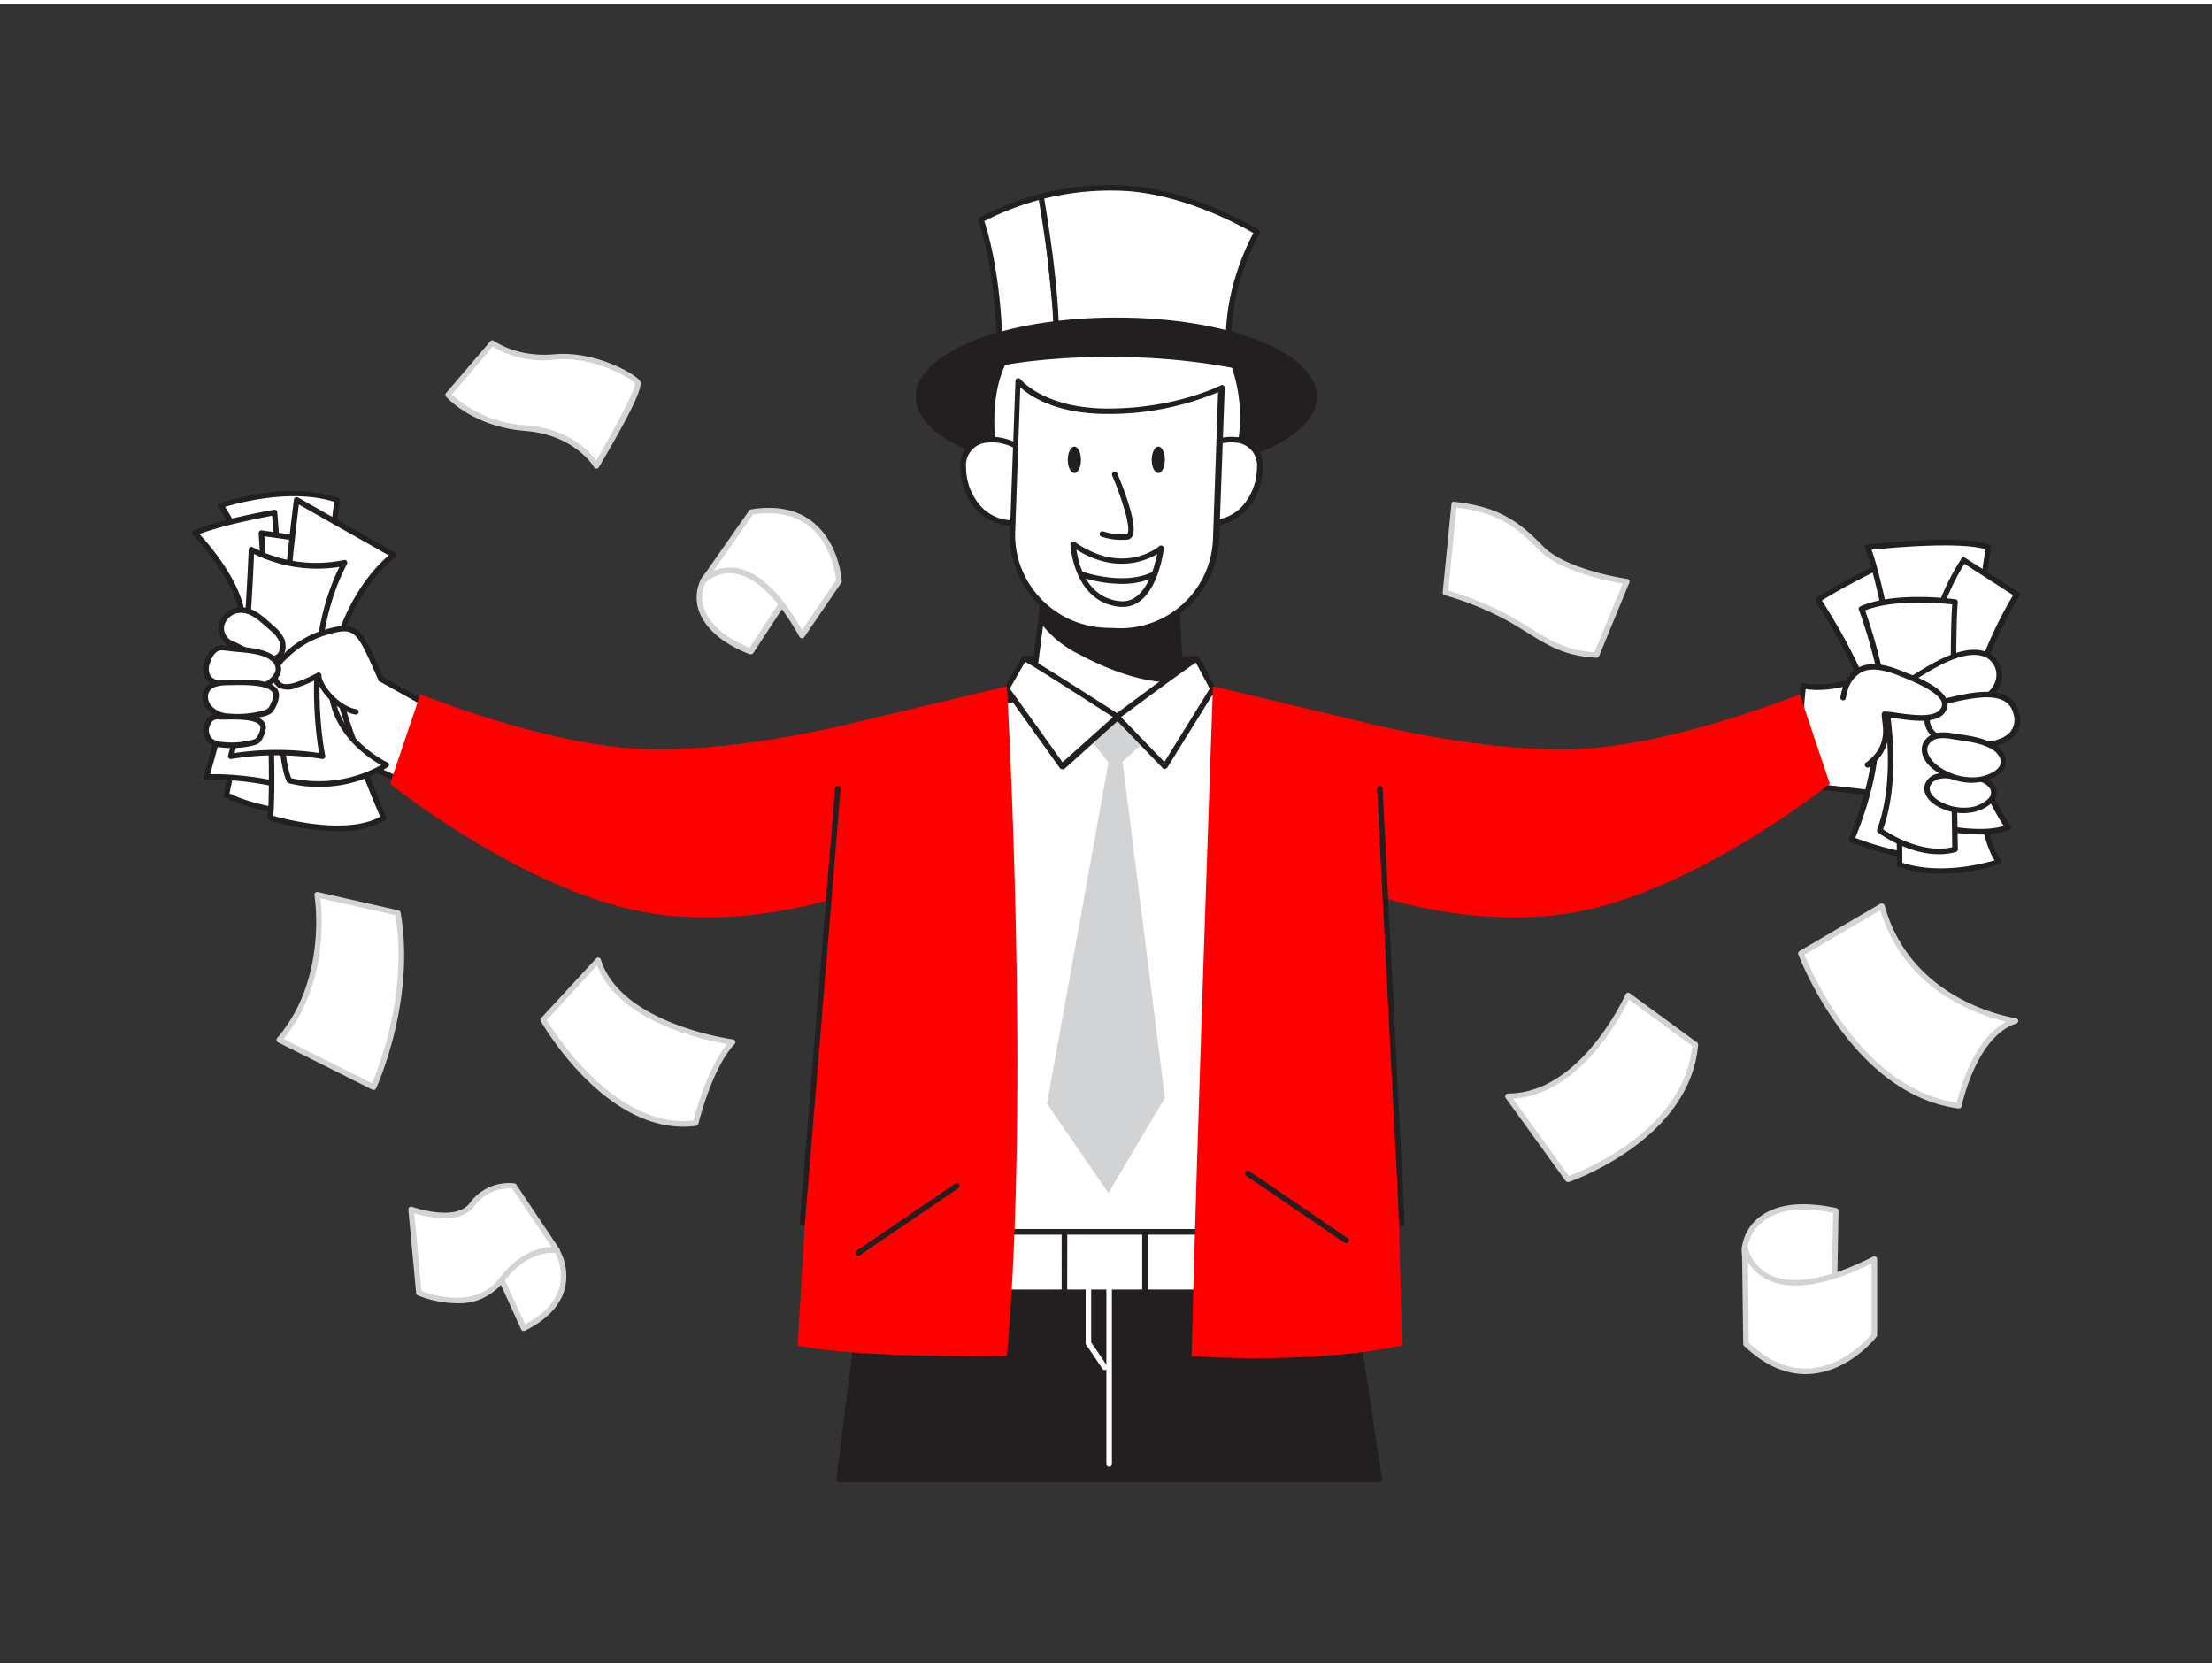 <svg xmlns="http://www.w3.org/2000/svg" viewBox="0 0 400 300" width="406" height="306" class="illustration styles_illustrationTablet__1DWOa"><rect x="0" y="0" width="400" height="300" fill="#333333" stroke="none"/><g id="_377_explosion_flatline" data-name="#377_explosion_flatline"><path d="M249.41,266.79l-7.85-52.19-81.7-7.15c-.66.76-4.06,26.64-8.14,59.34Z" fill="#231f20"></path><path d="M249.41,267.29H151.72a.5.5,0,0,1-.49-.57c7.29-58.48,7.94-59.24,8.25-59.6a.48.48,0,0,1,.42-.17l81.7,7.16a.49.49,0,0,1,.45.42l7.86,52.18a.48.48,0,0,1-.12.4A.49.49,0,0,1,249.41,267.29Zm-97.12-1h96.54l-7.71-51.22-81-7.09C159.67,209.77,157.84,221.83,152.29,266.29Z" fill="#231f20"></path><polygon points="177.75 127.06 177.75 226.56 227.8 226.56 223.31 125.11 199.77 121.61 177.75 127.06" fill="#fff"></polygon><path d="M227.8,227.06H177.75a.5.5,0,0,1-.5-.5v-99.5a.51.51,0,0,1,.38-.49l22-5.44a.4.4,0,0,1,.19,0l23.54,3.49a.5.5,0,0,1,.43.47l4.49,101.46a.55.55,0,0,1-.14.37A.51.51,0,0,1,227.8,227.06Zm-49.55-1h49l-4.44-100.52-23-3.42-21.54,5.33Z" fill="#231f20"></path><rect x="173.25" y="222.02" width="53.04" height="10.93" fill="#fff"></rect><path d="M226.28,233.44h-53a.5.5,0,0,1-.5-.5V222a.5.5,0,0,1,.5-.5h53a.5.5,0,0,1,.5.5v10.92A.5.5,0,0,1,226.28,233.44Zm-52.53-1h52v-9.92h-52Z" fill="#231f20"></path><rect x="192.48" y="222.02" width="14.57" height="10.93" fill="#fff"></rect><path d="M207.05,233.44H192.48a.5.5,0,0,1-.5-.5V222a.5.5,0,0,1,.5-.5h14.57a.5.5,0,0,1,.5.5v10.92A.5.5,0,0,1,207.05,233.44Zm-14.07-1h13.57v-9.92H193Z" fill="#231f20"></path><polygon points="196.57 132.21 200.44 137.18 189.33 198.85 200.44 214.98 210.65 197.78 202.99 137 208.26 132.21 202.1 128.87 196.57 132.21" fill="#d1d3d4"></polygon><path d="M62.31,118.39l14.55,8.1S73.31,137.22,71.6,140l-16.9-7.61Z" fill="#fff"></path><path d="M71.6,140.53a.46.46,0,0,1-.2-.05l-16.91-7.6a.53.53,0,0,1-.27-.3.51.51,0,0,1,0-.4l7.61-14a.48.48,0,0,1,.3-.24.51.51,0,0,1,.38,0l14.55,8.11a.48.48,0,0,1,.23.59c-.14.44-3.58,10.82-5.3,13.64A.51.51,0,0,1,71.6,140.53Zm-16.21-8.35,16,7.2c1.54-2.84,4.24-10.79,4.86-12.65L62.5,119.07Z" fill="#231f20"></path><path d="M76,124.81s21.76,8.77,38.8,9.83,39.08-4.55,39.08-4.55l6,28.59s-22,9.62-43.86,5.43S70.53,141,70.53,141Z" fill="#ff0000"></path><path d="M180.75,61.72s0-12.45-3.36-22.71a49.48,49.48,0,0,1,26.07-5.72c12.26.68,23.87,7.94,23.87,7.94s-6.12,10.22-5,22C222.3,63.26,197.24,56.84,180.75,61.72Z" fill="#fff"></path><path d="M222.3,63.76h-.12c-.25-.07-25.12-6.34-41.28-1.56a.48.48,0,0,1-.44-.07.52.52,0,0,1-.21-.4c0-.13,0-12.49-3.33-22.56a.48.48,0,0,1,.21-.58,50.26,50.26,0,0,1,26.36-5.79c12.25.68,24,7.94,24.1,8a.49.49,0,0,1,.17.68c-.06.1-6,10.24-5,21.74a.51.51,0,0,1-.17.42A.5.5,0,0,1,222.3,63.76ZM195.54,59.4a125.09,125.09,0,0,1,26.21,3.21c-.71-10.18,3.79-19.16,4.91-21.2-2.16-1.27-12.51-7-23.22-7.62A49.93,49.93,0,0,0,178,39.24c2.8,8.79,3.2,19.13,3.26,21.82A54.78,54.78,0,0,1,195.54,59.4Z" fill="#231f20"></path><path d="M188.28,34.8c-.07,0,2.87,15.51,2.74,26.47" fill="#231f20"></path><path d="M191,61.77h0a.5.5,0,0,1-.49-.51c.07-6.1-.79-14.61-2.57-25.3-.23-1.42-.25-1.53.2-1.65a.52.52,0,0,1,.63.48c0,.12.07.47.16,1,1.78,10.75,2.65,19.32,2.58,25.48A.51.51,0,0,1,191,61.77Z" fill="#231f20"></path><ellipse cx="201.87" cy="70.98" rx="35.77" ry="13.82" fill="#231f20"></ellipse><path d="M201.87,85.29C181.53,85.29,165.6,79,165.6,71s15.93-14.32,36.27-14.32S238.14,63,238.14,71,222.21,85.29,201.87,85.29Zm0-27.63c-19.45,0-35.27,6-35.27,13.32s15.82,13.31,35.27,13.31,35.27-6,35.27-13.31S221.32,57.66,201.87,57.66Z" fill="#231f20"></path><polygon points="185.17 118.3 216.45 118.39 215.9 128.97 193.81 128.97 183.08 124.42 185.17 118.3" fill="#231f20"></polygon><path d="M215.9,129.47H193.81a.43.43,0,0,1-.19,0l-10.73-4.55a.5.5,0,0,1-.28-.62l2.09-6.12a.51.51,0,0,1,.47-.34h0l31.28.09a.48.48,0,0,1,.36.16.5.5,0,0,1,.14.37L216.4,129A.51.51,0,0,1,215.9,129.47Zm-22-1h21.51l.5-9.58-30.39-.09-1.82,5.34Z" fill="#231f20"></path><path d="M181.36,64.84c-3.43,7.53-1.76,15.45-.9,23.32a2.61,2.61,0,0,0,.57,1.63c1,1.07,3,.37,4.37.35,1.94,0,3.93.26,5.87.35,3.35.15,6.7.25,10.06.2,4.83-.06,9.69.31,14.49-.38,2-.29,3.45-.29,4.8-1.75a11.58,11.58,0,0,0,2.12-3.42c.29-.7.53-1.41.75-2.11a28.39,28.39,0,0,0-.34-17.72C201.87,61.21,182.5,64.47,181.36,64.84Z" fill="#fff"></path><path d="M208.53,91.23l-2.95,0c-1.42,0-2.83,0-4.25,0-2.93,0-6.14,0-10.08-.21-.75,0-1.51-.09-2.27-.15-1.18-.1-2.39-.19-3.57-.19-.33,0-.71.06-1.12.11-1.2.16-2.69.35-3.62-.61a3.1,3.1,0,0,1-.71-1.93c-.12-1.07-.25-2.15-.38-3.22-.83-6.75-1.69-13.73,1.33-20.36a.5.5,0,0,1,.3-.27c1.52-.49,20.79-3.63,42,.46a.52.52,0,0,1,.38.32,29.06,29.06,0,0,1,.35,18,22.06,22.06,0,0,1-.77,2.16A12.14,12.14,0,0,1,221,88.9c-1.31,1.41-2.66,1.59-4.38,1.81l-.72.1A51.82,51.82,0,0,1,208.53,91.23Zm-5.92-1,3,0a66.41,66.41,0,0,0,10.16-.39l.73-.1c1.64-.21,2.71-.35,3.78-1.5a10.78,10.78,0,0,0,2-3.27,21.14,21.14,0,0,0,.74-2.07,28.05,28.05,0,0,0-.24-17.13c-19.88-3.77-38.52-1.09-41.05-.49-2.79,6.31-1.95,13.07-1.15,19.61.13,1.08.27,2.15.38,3.23a2.25,2.25,0,0,0,.44,1.34c.58.61,1.69.46,2.77.32a11.5,11.5,0,0,1,1.24-.12c1.21,0,2.46.09,3.66.19.75.06,1.5.12,2.23.16,3.93.18,7.12.24,10,.2Z" fill="#231f20"></path><path d="M187.34,84.76c-1-6.76-13.48-8.81-13.17-.86a10.93,10.93,0,0,0,3.07,7.54,8.48,8.48,0,0,0,8.38,2" fill="#fff"></path><path d="M183.22,94.36a9.29,9.29,0,0,1-6.33-2.56,11.43,11.43,0,0,1-3.22-7.88,5.1,5.1,0,0,1,5-5.63c3.88-.35,8.6,2.2,9.2,6.4a.5.5,0,0,1-.43.56.48.48,0,0,1-.56-.42c-.52-3.65-4.69-5.85-8.12-5.54a4.11,4.11,0,0,0-4.06,4.59,10.49,10.49,0,0,0,2.92,7.2A7.9,7.9,0,0,0,185.45,93a.5.5,0,0,1,.64.3.51.51,0,0,1-.31.64A7.56,7.56,0,0,1,183.22,94.36Z" fill="#231f20"></path><path d="M214.63,84.76c1-6.76,13.47-8.81,13.16-.86a10.92,10.92,0,0,1-3.06,7.54,8.49,8.49,0,0,1-8.38,2" fill="#fff"></path><path d="M218.75,94.36a7.62,7.62,0,0,1-2.57-.43.5.5,0,0,1-.3-.64.49.49,0,0,1,.64-.3,8,8,0,0,0,7.86-1.91,10.43,10.43,0,0,0,2.91-7.2,4.1,4.1,0,0,0-4-4.59c-3.43-.31-7.61,1.89-8.12,5.54a.5.5,0,0,1-1-.14c.59-4.2,5.33-6.75,9.19-6.4a5.09,5.09,0,0,1,5,5.63,11.43,11.43,0,0,1-3.22,7.88A9.26,9.26,0,0,1,218.75,94.36Z" fill="#231f20"></path><path d="M186.37,125.94s5.79,2.62,15.73,2.93,11.59-2.09,11.59-2.09l-.24-4.71-.55-11-.52-10.24-22.69-.7-1.08,8.33-.33,2.7Z" fill="#fff"></path><path d="M203.81,129.4l-1.73,0c-9.92-.31-15.68-2.86-15.91-3a.48.48,0,0,1-.29-.52l3.32-25.77a.47.47,0,0,1,.51-.44l22.69.7a.49.49,0,0,1,.48.47l1.31,25.92a.56.56,0,0,1-.09.31C213.92,127.32,212.22,129.4,203.81,129.4Zm-16.89-3.77a46.82,46.82,0,0,0,15.19,2.74c8.14.25,10.57-1.35,11.07-1.78l-1.27-25.24-21.78-.66Z" fill="#231f20"></path><path d="M188.28,111.2a19.32,19.32,0,0,0,7.22,6c4.79,2.55,12,5.47,17.95,4.85l-.55-11a62.69,62.69,0,0,1-13.08-.32c-3.82-.42-7.75-.87-11.21-2.29Z" fill="#231f20"></path><path d="M211.76,122.65c-6.14,0-12.85-3.05-16.49-5a19.48,19.48,0,0,1-7.41-6.19.47.47,0,0,1-.08-.33l.33-2.7a.51.51,0,0,1,.69-.4c3.5,1.43,7.52,1.86,11.07,2.25a61.93,61.93,0,0,0,13,.32.5.5,0,0,1,.37.12.49.49,0,0,1,.17.36l.55,11a.51.51,0,0,1-.45.53A16.63,16.63,0,0,1,211.76,122.65Zm-23-11.57a19,19,0,0,0,7,5.7c3.79,2,11,5.28,17.19,4.83l-.5-10a62.7,62.7,0,0,1-12.67-.37A44.32,44.32,0,0,1,189,109.2Z" fill="#231f20"></path><path d="M220.84,69.37l-1,27.33a17.07,17.07,0,0,1-.47,3.46,17.38,17.38,0,0,1-17.51,13.19l-2-.08a17.25,17.25,0,0,1-16.78-17.84l1-27.32s4.3,5.61,16.61,5.5S220.84,69.37,220.84,69.37Z" fill="#fff"></path><path d="M202.5,113.86h-.61l-2-.08a17.94,17.94,0,0,1-16.72-13.34,17.54,17.54,0,0,1-.54-5l1-27.32a.51.51,0,0,1,.34-.46.52.52,0,0,1,.55.17c.05.06,4.26,5.31,15.88,5.31h.34c12-.1,19.87-4.14,20-4.18a.47.47,0,0,1,.5,0,.48.48,0,0,1,.23.44l-1,27.32a17.24,17.24,0,0,1-.49,3.57A17.92,17.92,0,0,1,202.5,113.86Zm-18-44.56-.92,26.14a16.63,16.63,0,0,0,.52,4.74,17,17,0,0,0,15.78,12.6l2,.07a16.75,16.75,0,0,0,17.47-16.17l.92-26.51a50.64,50.64,0,0,1-19.64,3.94C191.13,74.2,186.31,70.93,184.51,69.3Z" fill="#231f20"></path><path d="M201.59,85.08s4.72,11.07,2.19,11.27a10.84,10.84,0,0,1-4.37-.51" fill="#fff"></path><path d="M202.86,96.88a10.9,10.9,0,0,1-3.63-.57.5.5,0,1,1,.35-.93,10.76,10.76,0,0,0,4.16.47.18.18,0,0,0,.15-.1c.69-1.14-1.2-6.81-2.76-10.47a.5.5,0,1,1,.92-.39c.66,1.55,3.9,9.38,2.69,11.38a1.17,1.17,0,0,1-.92.58Z" fill="#231f20"></path><ellipse cx="194.28" cy="82.41" rx="1.19" ry="2.39" fill="#231f20"></ellipse><ellipse cx="209.46" cy="82.41" rx="1.19" ry="2.39" fill="#231f20"></ellipse><path d="M216.45,118.39c-.43,0-14.49,10.48-14.49,10.48l8.69,9,8.69-14Z" fill="#fff"></path><path d="M210.65,138.35a.52.52,0,0,1-.36-.16l-8.69-9a.48.48,0,0,1-.13-.39.46.46,0,0,1,.2-.36c14.18-10.58,14.57-10.58,14.78-10.58a.5.5,0,0,1,.44.27l2.89,5.41a.5.5,0,0,1,0,.5l-8.68,14a.48.48,0,0,1-.37.23Zm-7.93-9.42,7.84,8.11,8.2-13.25-2.51-4.71C214.52,120.2,207.61,125.29,202.72,128.93Z" fill="#231f20"></path><path d="M185.17,118.3c.46,0,16.93,10.57,16.93,10.57l-10,9-10.05-14Z" fill="#fff"></path><path d="M192.06,138.35H192a.49.49,0,0,1-.35-.2l-10-14a.48.48,0,0,1,0-.54l3.16-5.51a.5.5,0,0,1,.43-.25c.18,0,.61,0,17.2,10.65a.51.51,0,0,1,.23.38.5.5,0,0,1-.17.41l-10,9A.51.51,0,0,1,192.06,138.35Zm-9.45-14.57,9.53,13.32,9.13-8.17c-5.82-3.73-14-9-15.89-10Z" fill="#231f20"></path><path d="M203.08,109l-.47,0c-8.5-.72-9.05-11.21-9.05-11.31a.5.5,0,0,1,.78-.43c8.84,6.12,15,1,15.3.76a.5.5,0,0,1,.56-.06.51.51,0,0,1,.26.5C210.41,98.89,209.12,109,203.08,109Zm-8.42-10.36c.34,2.51,1.81,8.82,8,9.34,4.35.35,6.07-5.9,6.59-8.53C207.11,100.74,201.63,103,194.66,98.65Z" fill="#231f20"></path><path d="M202.8,104.84a23.84,23.84,0,0,1-7.49-1.29.49.49,0,0,1-.3-.64.51.51,0,0,1,.64-.3c.08,0,7.53,2.71,12.91,0a.5.5,0,0,1,.67.23.51.51,0,0,1-.22.67A14,14,0,0,1,202.8,104.84Z" fill="#231f20"></path><path d="M64.39,115.36S46.71,125.8,52.7,131.69" fill="#fff"></path><path d="M52.7,132.19a.49.49,0,0,1-.35-.15A4.27,4.27,0,0,1,51,128.31c.73-6,12.63-13.08,13.13-13.38a.51.51,0,0,1,.69.18.49.49,0,0,1-.18.68c-.12.08-12,7.14-12.65,12.64a3.3,3.3,0,0,0,1.06,2.9.5.5,0,0,1-.35.86Z" fill="#231f20"></path><path d="M40.93,143s5.9-27.71,5.22-36-6.23-16.28-6.23-16.28,11.8-4.1,21.07-1c0,0-5.55,39.83-2.3,47.87s3.62,8.92,3.62,8.92S49.63,147.36,40.93,143Z" fill="#fff"></path><path d="M59.48,147.06c-4.27,0-12.48-.46-18.77-3.6a.5.5,0,0,1-.27-.56c.06-.27,5.87-27.73,5.21-35.89s-6.09-16-6.14-16a.5.5,0,0,1,.24-.76c.49-.17,12.08-4.13,21.4-1a.51.51,0,0,1,.34.54c-.06.4-5.5,39.79-2.34,47.62s3.6,8.87,3.62,8.91a.5.5,0,0,1,0,.46.49.49,0,0,1-.39.24C62.19,147,61.13,147.06,59.48,147.06Zm-18-4.33c7.3,3.49,17.35,3.39,20.07,3.29l-3.35-8.26C55.11,130,59.82,94.54,60.44,90c-7.74-2.4-17.25.17-19.74.92,1.28,2,5.36,8.77,5.95,16C47.29,114.8,42.24,139.23,41.5,142.73Z" fill="#231f20"></path><path d="M49.66,91.93s-10,1.74-14.45,3.73c0,0,9.38,9.57,8.61,16.9s-6.55,27.27-6.55,27.27,6.19-.67,16.21,2.06Z" fill="#fff"></path><path d="M53.48,142.39l-.13,0c-9.8-2.67-16-2.05-16-2.05a.5.5,0,0,1-.43-.17.48.48,0,0,1-.1-.46c.06-.2,5.77-20,6.53-27.18.74-7-8.37-16.41-8.46-16.5a.49.49,0,0,1-.14-.44A.52.52,0,0,1,35,95.2c4.48-2,14.15-3.69,14.56-3.76a.5.5,0,0,1,.39.1.48.48,0,0,1,.19.35l3.83,50a.49.49,0,0,1-.18.42A.47.47,0,0,1,53.48,142.39Zm-14.24-3.14a55.08,55.08,0,0,1,13.69,2L49.2,92.52c-2,.38-9.16,1.76-13.13,3.32,2,2.15,8.94,10.21,8.25,16.77S39,135.65,38,139.28Q38.43,139.25,39.24,139.25Z" fill="#231f20"></path><path d="M47.27,95.66s2.61,40.71,1.61,51.49c0,0,13.67,4.26,20.51,0,0,0-12.8-29-9.94-37.57S63.18,97.9,63.18,97.9Z" fill="#fff"></path><path d="M61,149.55a46.27,46.27,0,0,1-12.26-1.93.48.48,0,0,1-.35-.52c1-10.61-1.59-51-1.62-51.41a.51.51,0,0,1,.16-.4.47.47,0,0,1,.41-.12L63.25,97.4a.49.49,0,0,1,.34.22.5.5,0,0,1,.07.41s-.91,3.22-3.74,11.71c-2.76,8.3,9.8,36.92,9.93,37.21a.5.5,0,0,1-.2.62A16.49,16.49,0,0,1,61,149.55Zm-11.58-2.77c2.2.63,13.3,3.52,19.33.16-1.6-3.69-12.51-29.31-9.78-37.52,2.17-6.5,3.2-9.88,3.56-11.11L47.81,96.24C48.12,101.31,50.24,136.28,49.42,146.78Z" fill="#231f20"></path><path d="M53.65,89.7s-5.47,41.58-1.33,50.7a23.18,23.18,0,0,0,17.57-2.83s-12.82-5.73-9.56-19.18S71.21,99.64,71.21,99.64Z" fill="#fff"></path><path d="M57.71,141.55a21.27,21.27,0,0,1-5.53-.67.48.48,0,0,1-.31-.28c-4.16-9.13,1.06-49.27,1.28-51a.51.51,0,0,1,.27-.38.49.49,0,0,1,.47,0L71.46,99.2a.51.51,0,0,1,0,.85c-.08,0-7.51,5.37-10.69,18.46-3.12,12.89,9.16,18.55,9.28,18.61a.47.47,0,0,1,.29.42.46.46,0,0,1-.23.45A23.08,23.08,0,0,1,57.71,141.55Zm-5-1.57a23,23,0,0,0,16.19-2.38C66,136,57,129.94,59.84,118.27c2.77-11.41,8.56-17,10.47-18.57L54.05,90.5C53.35,96.06,49.11,131.36,52.68,140Z" fill="#231f20"></path><path d="M45.47,98.64s-1.1,28.59-3.75,37.37a50.42,50.42,0,0,1,16.61,0s-4.14-19.6,4-35C62.31,101,54.6,103.24,45.47,98.64Z" fill="#fff"></path><path d="M58.33,136.51h-.1a50.22,50.22,0,0,0-16.42,0,.51.51,0,0,1-.57-.64c2.6-8.62,3.72-37,3.73-37.24a.5.5,0,0,1,.73-.42,24.57,24.57,0,0,0,16.47,2.32.49.49,0,0,1,.52.17.5.5,0,0,1,.06.55c-7.94,15.06-4,34.47-3.93,34.66a.52.52,0,0,1-.14.46A.51.51,0,0,1,58.33,136.51ZM45.94,99.43c-.19,4.55-1.25,27.26-3.53,36a51.74,51.74,0,0,1,15.29,0c-.62-3.63-3-20.11,3.68-33.66A25.83,25.83,0,0,1,45.94,99.43Z" fill="#231f20"></path><path d="M64.39,128c-3.4-.58-6.79-4.69-6.74-6.64a24,24,0,0,1-4.13,1.8,3.42,3.42,0,0,1-3,0,2.43,2.43,0,0,1-.71-2.67A6,6,0,0,1,51.47,118a17.57,17.57,0,0,1,7-4.31c6-1.81,6.32-1,10.31,8.06" fill="#fff"></path><path d="M64.39,128.47h-.08c-3.29-.56-6.44-4.06-7.06-6.36a23.67,23.67,0,0,1-3.57,1.5,3.92,3.92,0,0,1-3.48-.11,2.91,2.91,0,0,1-.89-3.23,6.36,6.36,0,0,1,1.82-2.59,17.82,17.82,0,0,1,7.19-4.43c6.4-1.93,6.91-.78,10.85,8.17l.07.17a.5.5,0,0,1-.26.66.51.51,0,0,1-.66-.25l-.07-.17c-3.94-8.94-4.09-9.29-9.64-7.62a16.87,16.87,0,0,0-6.79,4.19,5.6,5.6,0,0,0-1.56,2.17,2,2,0,0,0,.52,2.12c.55.38,1.37.37,2.59,0a22.89,22.89,0,0,0,4-1.76.47.47,0,0,1,.5,0,.5.5,0,0,1,.25.44c0,1.76,3.18,5.6,6.32,6.14a.48.48,0,0,1,.41.57A.49.49,0,0,1,64.39,128.47Z" fill="#231f20"></path><path d="M50.89,115.11a2.3,2.3,0,0,1,.14.73c.13,5.36-7.06.73-9-.09-3.58-1.5-2.29-6,1.43-6.16,1.81-.09,3.35,1.19,4.69,2.4l1,.89A5.85,5.85,0,0,1,50.89,115.11Z" fill="#fff"></path><path d="M49,118.89c-1.84,0-4.23-1.22-5.94-2.1-.49-.25-.9-.46-1.19-.58a3.51,3.51,0,0,1-2.36-3.9,4.09,4.09,0,0,1,4-3.22c1.94-.11,3.57,1.2,5.05,2.53l1,.89a6.39,6.39,0,0,1,1.9,2.44h0a3,3,0,0,1,.16.88,2.85,2.85,0,0,1-1.1,2.68A2.67,2.67,0,0,1,49,118.89Zm-5.32-8.81h-.15a3.1,3.1,0,0,0-3,2.4,2.54,2.54,0,0,0,1.77,2.8c.31.13.74.35,1.25.61,1.78.91,5.1,2.6,6.43,1.77.44-.28.65-.89.63-1.81a2,2,0,0,0-.11-.59,5.45,5.45,0,0,0-1.62-2l-1-.89C46.54,111.21,45.16,110.08,43.64,110.08Z" fill="#231f20"></path><path d="M41,116.44a4,4,0,0,0-1.47,0,3.44,3.44,0,0,0-2,2.49,3.3,3.3,0,0,0,.17,2.9,3.47,3.47,0,0,0,2,1.06,20.71,20.71,0,0,0,7,.53c2.5-.24,5.29-2.9,2.68-5.14C47.48,116.71,43.31,116.71,41,116.44Z" fill="#fff"></path><path d="M44.69,124a20.8,20.8,0,0,1-5.14-.64,3.87,3.87,0,0,1-2.25-1.24,3.57,3.57,0,0,1-.25-3.35A3.77,3.77,0,0,1,39.43,116a4.44,4.44,0,0,1,1.66,0h0c.44.06.95.1,1.49.14,2.43.2,5.46.45,7.07,1.83A2.88,2.88,0,0,1,50.74,121a4.88,4.88,0,0,1-4.05,2.9C46,124,45.35,124,44.69,124Zm-4.48-7.14a1.77,1.77,0,0,0-.52.06c-.92.24-1.43,1.3-1.69,2.15a2.72,2.72,0,0,0,.09,2.45,3,3,0,0,0,1.71.87,19.66,19.66,0,0,0,6.79.52,3.84,3.84,0,0,0,3.2-2.21,1.88,1.88,0,0,0-.79-2c-1.37-1.17-4.33-1.41-6.5-1.59L41,116.94h0A6.48,6.48,0,0,0,40.21,116.88Z" fill="#231f20"></path><path d="M41.25,122.66c-1.93,0-4.45.43-4.11,3,.22,1.73,2.1,2.9,3.71,3.07a18.8,18.8,0,0,0,6.72-.48,2.77,2.77,0,0,0,1.23-.56,3.11,3.11,0,0,0,.61-1,4.19,4.19,0,0,0,.51-1.77C49.9,122.18,43.07,122.66,41.25,122.66Z" fill="#fff"></path><path d="M42.88,129.36a18.12,18.12,0,0,1-2.08-.11c-1.85-.2-3.9-1.56-4.16-3.51a2.84,2.84,0,0,1,.6-2.32c.74-.84,2-1.25,4-1.26H42c2.2-.05,6.29-.14,7.83,1.36a1.94,1.94,0,0,1,.63,1.45,4.67,4.67,0,0,1-.55,2,3.64,3.64,0,0,1-.73,1.15,3.38,3.38,0,0,1-1.45.68A19.56,19.56,0,0,1,42.88,129.36Zm-1.63-6.2c-1.63,0-2.73.31-3.26.92a1.86,1.86,0,0,0-.36,1.53c.19,1.44,1.85,2.49,3.27,2.65a18.54,18.54,0,0,0,6.55-.47,2.39,2.39,0,0,0,1-.45,2.45,2.45,0,0,0,.49-.82,3.75,3.75,0,0,0,.47-1.56.94.94,0,0,0-.33-.73c-1.24-1.21-5.35-1.12-7.11-1.08Zm0-.5Z" fill="#231f20"></path><path d="M40.43,128.88c-1.31,0-2.19-.21-2.84,1.13a2.7,2.7,0,0,0,.43,3.18,3.56,3.56,0,0,0,2,.73,15.6,15.6,0,0,0,5.57-.36,1.77,1.77,0,0,0,1.53-1.26,3.53,3.53,0,0,0,.44-1.46C47.6,128.54,41.93,128.89,40.43,128.88Z" fill="#fff"></path><path d="M41.87,134.53a16.61,16.61,0,0,1-1.87-.11,4,4,0,0,1-2.32-.86,3.2,3.2,0,0,1-.54-3.76c.71-1.48,1.75-1.46,2.86-1.43h1c1.83,0,5.25-.07,6.54,1.2a1.73,1.73,0,0,1,.54,1.27,4.13,4.13,0,0,1-.48,1.67,3,3,0,0,1-.63,1,2.84,2.84,0,0,1-1.24.57A16,16,0,0,1,41.87,134.53Zm-2.34-5.17a1.33,1.33,0,0,0-1.49.87,2.21,2.21,0,0,0,.32,2.59,3.21,3.21,0,0,0,1.76.6,15.05,15.05,0,0,0,5.39-.34,1.88,1.88,0,0,0,.8-.34,2.1,2.1,0,0,0,.4-.65,3.23,3.23,0,0,0,.39-1.25.77.77,0,0,0-.24-.56c-1-1-4.38-.93-5.83-.91h-1.5Z" fill="#231f20"></path><path d="M337.72,121.61s-6.61,2.75-11.56,1.65c0,0-2.21,12.57,3.16,18.33l19.13,2.18Z" fill="#fff"></path><path d="M348.45,144.27h-.06l-19.13-2.17a.52.52,0,0,1-.3-.16c-5.48-5.87-3.39-18.23-3.3-18.75a.48.48,0,0,1,.22-.33.47.47,0,0,1,.38-.08c4.74,1.06,11.2-1.59,11.26-1.62a.5.5,0,0,1,.65.24l10.73,22.16a.5.5,0,0,1-.45.72Zm-18.89-3.16,18,2.06-10.13-20.92c-1.53.57-6.63,2.32-10.9,1.6C326.25,126.21,325.17,136.2,329.56,141.11Z" fill="#231f20"></path><path d="M343.52,99.87a161.5,161.5,0,0,0-14.75,7.84s9.36,14.13,10.32,22.76-4.26,20.59-4.26,20.59,10.74,4.4,16.86,2.89Z" fill="#fff"></path><path d="M348.73,154.77c-6.1,0-13.72-3.09-14.09-3.25a.5.5,0,0,1-.28-.27.48.48,0,0,1,0-.39c.05-.12,5.16-12,4.22-20.34S328.45,108.13,328.35,108a.52.52,0,0,1-.07-.38.52.52,0,0,1,.22-.32,162.28,162.28,0,0,1,14.81-7.87.5.5,0,0,1,.71.37l8.16,54.09a.5.5,0,0,1-.37.56A13.17,13.17,0,0,1,348.73,154.77Zm-13.24-4c2.06.79,10.41,3.79,15.63,2.78l-8-52.95c-2.12,1-9.33,4.51-13.67,7.25,1.6,2.46,9.25,14.65,10.13,22.55S336.46,148.43,335.49,150.78Z" fill="#231f20"></path><path d="M341.84,115s-2.34-12.53-4.12-16.79c0,0,16.65-1.93,21.88,0,0,0-3.62,22.15-3,30.68s1.61,22.3,4.91,26.15c0,0-9.72,3.44-18,.55C343.52,155.6,343.43,122.68,341.84,115Z" fill="#fff"></path><path d="M351,157.27a23.07,23.07,0,0,1-7.64-1.2.52.52,0,0,1-.34-.47c0-.33-.1-32.95-1.67-40.49h0c0-.13-2.35-12.52-4.1-16.69a.51.51,0,0,1,0-.45.52.52,0,0,1,.38-.24c.68-.08,16.83-1.92,22.11,0a.5.5,0,0,1,.32.55c0,.22-3.6,22.19-3,30.57l0,.46c.61,8.13,1.63,21.74,4.76,25.4a.51.51,0,0,1,.1.45.48.48,0,0,1-.32.34A35.14,35.14,0,0,1,351,157.27Zm-7-2c6.74,2.2,14.43.23,16.69-.45-3-4.52-3.93-17-4.56-25.38l0-.47c-.6-8,2.4-27.2,2.91-30.38-4.82-1.46-17.59-.23-20.61.08,1.74,4.7,3.81,15.71,3.91,16.27C343.85,122.21,344,151.47,344,155.24Z" fill="#231f20"></path><path d="M355.14,100.56a42.14,42.14,0,0,0-5.73,13.9c-1.92,8.53,1.52,34.4,1.52,34.4s7.87,1.79,12.26,0c0,0-7.07-10.05-6.57-20s8.17-22.15,8.17-22.15Z" fill="#fff"></path><path d="M358,150.16a36.41,36.41,0,0,1-7.22-.81.51.51,0,0,1-.39-.43c-.14-1.06-3.43-26-1.51-34.58a42.17,42.17,0,0,1,5.81-14.07.49.49,0,0,1,.68-.13l9.65,6.19a.5.5,0,0,1,.15.68c-.08.13-7.6,12.26-8.09,21.92s6.41,19.54,6.48,19.64a.51.51,0,0,1,.07.43.49.49,0,0,1-.29.32A14.54,14.54,0,0,1,358,150.16Zm-6.66-1.72c1.46.29,7.29,1.34,11,.17-1.47-2.25-6.75-11-6.3-19.73.45-9,6.61-19.7,8-22l-8.82-5.67a43.45,43.45,0,0,0-5.38,13.33C348.14,122.38,351,145.32,351.38,148.44Z" fill="#231f20"></path><path d="M336.61,109.36s9.22,24,3.31,40.05c0,0,7,5.23,13.62,3.44,0,0-.69-38.67,0-44.73C353.54,108.12,342.81,106.61,336.61,109.36Z" fill="#fff"></path><path d="M350.62,153.73c-5.67,0-10.75-3.73-11-3.92a.49.49,0,0,1-.17-.57c5.78-15.74-3.21-39.46-3.3-39.7a.49.49,0,0,1,.26-.63c6.25-2.78,16.76-1.34,17.2-1.28a.5.5,0,0,1,.43.55c-.68,6,0,44.27,0,44.66a.5.5,0,0,1-.37.49A11.47,11.47,0,0,1,350.62,153.73Zm-10.1-4.51c1.36.92,7.08,4.48,12.51,3.24-.07-4.22-.61-36.91,0-43.9-2.08-.24-10.45-1-15.75,1.08C338.47,113,345.73,134.36,340.52,149.22Z" fill="#231f20"></path><path d="M345.74,122c-1,.63-2.11,1.45-2.21,2.64-.11,1.35,1.17,2.44,2.46,2.86a11.25,11.25,0,0,0,5.1.18,40.57,40.57,0,0,0,4.49-.91c2.3-.6,5-1.65,5.76-4.17a4.06,4.06,0,0,0-1.83-4.82C355.4,115.71,349.07,120,345.74,122Z" fill="#fff"></path><path d="M348.61,128.41a9.12,9.12,0,0,1-2.78-.4c-1.44-.48-2.93-1.73-2.8-3.38.12-1.42,1.37-2.36,2.45-3h0l.74-.46c3.53-2.2,9.45-5.87,13.51-3.79a4.54,4.54,0,0,1,2.08,5.42c-.85,2.82-3.89,3.92-6.1,4.5a37.8,37.8,0,0,1-4.55.92A18.79,18.79,0,0,1,348.61,128.41Zm-2.61-6c-.93.57-1.89,1.29-2,2.25s1,2,2.11,2.35a11,11,0,0,0,4.88.15,39.47,39.47,0,0,0,4.43-.89c2.15-.57,4.71-1.52,5.41-3.83a3.59,3.59,0,0,0-1.58-4.24c-3.57-1.82-9.18,1.67-12.53,3.75Z" fill="#231f20"></path><path d="M352.81,125.82c-1.6.34-3.42.85-4.11,2.33a3.46,3.46,0,0,0,.9,3.78,7.36,7.36,0,0,0,3.7,1.74c3.86.84,12.88.8,11.3-5.49C363.36,123.21,356.2,125.09,352.81,125.82Z" fill="#fff"></path><path d="M357.11,134.55a19.22,19.22,0,0,1-3.92-.39,7.65,7.65,0,0,1-3.94-1.87,4,4,0,0,1-1-4.35c.76-1.62,2.59-2.21,4.46-2.61h0l.59-.13c3.67-.81,10.5-2.31,11.8,2.86a4.41,4.41,0,0,1-.94,4.39C362.62,134,359.75,134.55,357.11,134.55Zm-4.2-8.24c-1.51.32-3.16.77-3.76,2.05a3,3,0,0,0,.8,3.22,6.82,6.82,0,0,0,3.45,1.61c3,.64,8,.62,10-1.44a3.43,3.43,0,0,0,.69-3.45c-1-3.9-6-3.14-10.62-2.12Z" fill="#231f20"></path><path d="M352.56,139.55a7,7,0,0,0-2.38.22,2.44,2.44,0,0,0-1.65,1.61c-.3,1.18.63,2.33,1.65,3a9.34,9.34,0,0,0,6.33,1.33c1.83-.25,5.3-2.06,3.57-4.35C358.63,139.42,354.68,139.62,352.56,139.55Z" fill="#fff"></path><path d="M355.17,146.3a9.58,9.58,0,0,1-5.26-1.5c-1.14-.75-2.24-2.08-1.87-3.54a3,3,0,0,1,2-2,7.1,7.1,0,0,1,2.56-.25l.83,0c2.25,0,5.64.09,7.07,2a2.32,2.32,0,0,1,.4,2.41c-.66,1.56-3,2.55-4.31,2.74A11,11,0,0,1,355.17,146.3ZM351.93,140a4.86,4.86,0,0,0-1.59.21A2,2,0,0,0,349,141.5c-.24,1,.63,1.93,1.45,2.46a8.89,8.89,0,0,0,6,1.26c1.13-.16,3-1,3.51-2.14a1.35,1.35,0,0,0-.26-1.42c-1.14-1.51-4.24-1.56-6.29-1.59l-.85,0Z" fill="#231f20"></path><path d="M353.24,132.42a8.35,8.35,0,0,0-2.86-.11,3,3,0,0,0-2.21,1.65c-.53,1.36.4,2.86,1.51,3.82a11.11,11.11,0,0,0,7.28,2.54c2.22,0,6.61-1.63,4.92-4.61C360.44,133.2,355.74,132.83,353.24,132.42Z" fill="#fff"></path><path d="M356.91,140.82a11.72,11.72,0,0,1-7.56-2.66c-1.22-1-2.29-2.75-1.64-4.38a3.41,3.41,0,0,1,2.57-2,8.66,8.66,0,0,1,3,.11h0l1,.14c2.64.39,6.63,1,8,3.39a2.7,2.7,0,0,1,.09,2.83c-1,1.71-3.83,2.53-5.43,2.53Zm-5.55-8.09a4.24,4.24,0,0,0-.88.08,2.43,2.43,0,0,0-1.84,1.34c-.45,1.14.45,2.46,1.36,3.25a10.47,10.47,0,0,0,7,2.42c1.4,0,3.83-.73,4.58-2a1.72,1.72,0,0,0-.1-1.83c-1.14-2-4.83-2.54-7.28-2.9l-1-.15h0A11.43,11.43,0,0,0,351.36,132.73Z" fill="#231f20"></path><path d="M333.3,125.41a8.62,8.62,0,0,1,.33-1.4c1.79-5.34,6-4.61,10.1-3,1.75.7,8.74,3.25,7.88,6.08-1,3.39-8.44,1.35-10.83,1.29-.14,1.35,1.71,5.64-3.06,9.16" fill="#fff"></path><path d="M337.72,138.07a.5.5,0,0,1-.3-.9c3.6-2.65,3.19-5.74,2.95-7.59a5.71,5.71,0,0,1-.09-1.22.5.5,0,0,1,.51-.45,20.62,20.62,0,0,1,2.23.25c3,.42,7.43,1.05,8.12-1.19.44-1.47-2-3.25-7.21-5.31l-.39-.16c-1.93-.78-4.74-1.7-6.78-.76a5.32,5.32,0,0,0-2.65,3.43,8,8,0,0,0-.32,1.32.49.49,0,0,1-.57.41.5.5,0,0,1-.42-.56,8.77,8.77,0,0,1,.36-1.49,6.36,6.36,0,0,1,3.18-4c2.36-1.09,5.29-.18,7.57.74l.39.16c2.61,1,8.73,3.44,7.79,6.53s-5.91,2.36-9.21,1.89c-.6-.08-1.14-.16-1.59-.2,0,.15,0,.32.07.5.25,1.93.73,5.52-3.35,8.53A.52.52,0,0,1,337.72,138.07Z" fill="#231f20"></path><path d="M182.08,123.35s4.26,73.48,0,121.1c0,0-26.73.48-37.83-1.88,0,0,6.07-109.46,9.59-112.48Z" fill="#ff0000"></path><path d="M325.46,124.81s-21.76,8.77-38.81,9.83-39.07-4.55-39.07-4.55l-6,28.59s22,9.62,43.85,5.43S330.89,141,330.89,141Z" fill="#ff0000"></path><path d="M219.34,123.35s-3,84.57-3.87,121.14c0,0,21.31,1.6,38.05-1.92,0,0-2.43-109.46-5.94-112.48Z" fill="#ff0000"></path><path d="M253.52,220.91a.5.5,0,0,1-.5-.47l-4-78.53a.49.49,0,0,1,.47-.52.49.49,0,0,1,.52.47l4,78.53a.5.5,0,0,1-.47.52Z" fill="#231f20"></path><path d="M145.06,220.91h0a.5.5,0,0,1-.46-.54L151,141.85a.51.51,0,0,1,.54-.46.5.5,0,0,1,.46.54l-6.44,78.52A.5.5,0,0,1,145.06,220.91Z" fill="#231f20"></path><path d="M155.19,226.34a.5.5,0,0,1-.28-.91l17.84-12.16a.5.5,0,0,1,.7.13.52.52,0,0,1-.13.7l-17.85,12.15A.49.49,0,0,1,155.19,226.34Z" fill="#231f20"></path><path d="M243.42,224.06a.46.46,0,0,1-.28-.08l-17.85-12.16a.49.49,0,0,1-.13-.69.5.5,0,0,1,.69-.14l17.85,12.16a.5.5,0,0,1,.13.7A.49.49,0,0,1,243.42,224.06Z" fill="#231f20"></path><path d="M57.35,161.05S60,176.24,50.5,187.29l17,8.57s7.19-15.47,4.4-31.49Z" fill="#fff"></path><path d="M67.55,196.36a.46.46,0,0,1-.22-.06l-17.06-8.56a.52.52,0,0,1-.26-.35.49.49,0,0,1,.11-.42c9.24-10.74,6.76-25.68,6.74-25.83a.5.5,0,0,1,.15-.45.5.5,0,0,1,.45-.13l14.6,3.32a.48.48,0,0,1,.38.4c2.79,16-4.36,31.63-4.43,31.79a.53.53,0,0,1-.29.26A.51.51,0,0,1,67.55,196.36Zm-16.26-9.23,16,8c1.14-2.68,6.53-16.37,4.2-30.39L57.94,161.7C58.32,164.85,59.21,177.48,51.29,187.13Z" fill="#d1d3d4"></path><path d="M340.34,163.09l-14.66,8.58s9.23,25,28.57,27.54c0,0,2.54-12.87,10.23-15.38C364.48,183.83,345.34,181.33,340.34,163.09Z" fill="#fff"></path><path d="M354.25,199.71h-.06c-19.42-2.52-28.89-27.61-29-27.86a.5.5,0,0,1,.21-.61l14.66-8.58a.51.51,0,0,1,.45,0,.5.5,0,0,1,.29.33c4.86,17.69,23.54,20.35,23.72,20.38a.49.49,0,0,1,.44.45.5.5,0,0,1-.35.52c-7.31,2.38-9.86,14.87-9.89,15A.49.49,0,0,1,354.25,199.71ZM326.3,171.89c1.26,3.14,10.35,24.19,27.56,26.76.51-2.21,2.93-11.43,8.93-14.64-4.71-1.09-18.38-5.46-22.76-20.16Z" fill="#d1d3d4"></path><path d="M294.38,179.23s-8,18.24-21.72,18.24l10.86,15s21.58-7.23,23-24.36Z" fill="#fff"></path><path d="M283.52,213a.52.52,0,0,1-.41-.21l-10.85-15a.49.49,0,0,1,0-.52.48.48,0,0,1,.44-.27c13.2,0,21.18-17.76,21.26-17.94a.5.5,0,0,1,.75-.2l12.16,8.9a.48.48,0,0,1,.2.44c-1.44,17.26-23.13,24.72-23.35,24.79A.45.45,0,0,1,283.52,213Zm-9.9-15.05,10.08,13.95c2.74-1,20.83-8.29,22.31-23.52L294.57,180a44.92,44.92,0,0,1-5.53,8.67C284.35,194.41,279,197.6,273.62,197.94Z" fill="#d1d3d4"></path><path d="M108.17,172.9l-9.94,10.77s11.84,20.7,27.58,18.68c0,0,2.38-10.12,6.67-14.66C132.48,187.69,112,185.06,108.17,172.9Z" fill="#fff"></path><path d="M123.6,203c-14.72,0-25.33-18.26-25.8-19.08a.49.49,0,0,1,.07-.58l9.93-10.77a.49.49,0,0,1,.47-.14.48.48,0,0,1,.37.33c3.68,11.72,23.7,14.42,23.91,14.45a.49.49,0,0,1,.4.33.5.5,0,0,1-.1.51c-4.15,4.39-6.53,14.32-6.56,14.42a.49.49,0,0,1-.42.38A17.65,17.65,0,0,1,123.6,203ZM98.85,183.73c1.56,2.55,12.54,19.67,26.55,18.16.44-1.74,2.54-9.49,6.11-13.84a53.44,53.44,0,0,1-9.94-2.73c-7.08-2.75-11.76-6.7-13.6-11.47Z" fill="#d1d3d4"></path><path d="M127.14,104.34s-4.2,7.46,8.59,12.73l7.74-11.82S130.24,98.09,127.14,104.34Z" fill="#fff"></path><path d="M135.73,117.57a.43.43,0,0,1-.19,0c-5-2-8-4.68-9.14-7.82a7.21,7.21,0,0,1,.3-5.6,4.79,4.79,0,0,1,3-2.49c5.09-1.61,13.69,3,14.05,3.19a.49.49,0,0,1,.18.71l-7.74,11.83A.51.51,0,0,1,135.73,117.57Zm-3.6-15.29a7.16,7.16,0,0,0-2.17.3,3.77,3.77,0,0,0-2.37,2v0a6.36,6.36,0,0,0-.23,4.82c1,2.76,3.72,5.13,8.19,7l7.21-11C141.18,104.65,136.1,102.28,132.13,102.28Zm-5,2.06h0Z" fill="#d1d3d4"></path><path d="M151.72,104.34s-.93-14.93-15.85-12.47l-8.73,12.47S134.93,96,145,114.19Z" fill="#fff"></path><path d="M145,114.69h0a.53.53,0,0,1-.42-.26c-3.89-7-8-11-11.89-11.47a6.42,6.42,0,0,0-5.18,1.72.5.5,0,0,1-.78-.62l8.73-12.48a.5.5,0,0,1,.33-.2c4.57-.76,8.34,0,11.19,2.28,4.76,3.8,5.23,10.37,5.24,10.65a.48.48,0,0,1-.08.31l-6.7,9.85A.51.51,0,0,1,145,114.69Zm-13.13-12.77a7.44,7.44,0,0,1,.93,0c4.14.51,8.26,4.3,12.24,11.27l6.15-9c-.1-1-.84-6.57-4.86-9.77-2.58-2-6-2.76-10.19-2.11l-7.11,10.17A7.2,7.2,0,0,1,131.89,101.92Z" fill="#d1d3d4"></path><path d="M315.51,224.71s.84-9.83,16.46-6.55l-.3,16.3S314.4,232.68,315.51,224.71Z" fill="#fff"></path><path d="M331.67,235h-.05c-.48-.05-11.64-1.25-15.41-6.07a5.46,5.46,0,0,1-1.19-4.24,8.23,8.23,0,0,1,3.32-5.48c3.05-2.27,7.67-2.78,13.73-1.5a.49.49,0,0,1,.4.49l-.3,16.31a.53.53,0,0,1-.17.36A.51.51,0,0,1,331.67,235Zm-5.56-17a11.75,11.75,0,0,0-7.15,2,7.38,7.38,0,0,0-2.95,4.79v0a4.41,4.41,0,0,0,1,3.49c3.07,3.92,11.91,5.32,14.19,5.63l.28-15.34A27.4,27.4,0,0,0,326.11,218Zm-10.6,6.73h0Z" fill="#d1d3d4"></path><path d="M339,240.68s-10.59,13.63-23.22,1.59l-.22-17.56s2,13,23.45,2.23Z" fill="#fff"></path><path d="M326.51,247.74c-3.83,0-7.57-1.72-11.13-5.11a.51.51,0,0,1-.15-.36L315,224.72a.5.5,0,0,1,.46-.51.5.5,0,0,1,.54.42,7.5,7.5,0,0,0,3.88,5.08c4,2.07,10.55,1,18.84-3.22a.5.5,0,0,1,.73.45v13.74a.51.51,0,0,1-.11.31c-.2.25-4.89,6.19-11.87,6.71C327.15,247.73,326.83,247.74,326.51,247.74Zm-10.28-5.69c3.59,3.37,7.35,4.94,11.16,4.65,6-.44,10.33-5.33,11.06-6.2V227.75c-8.36,4.09-14.76,5-19,2.84a8.38,8.38,0,0,1-3.37-3.16ZM339,240.68h0Z" fill="#d1d3d4"></path><path d="M294.15,104.38s-11.24-1.61-15.56-6.1-7.92-7-15.65-7.82l-1.59,16a55.32,55.32,0,0,1,11.86,4.89c5.92,3.35,8.67,6,15.45,6.37Z" fill="#fff"></path><path d="M288.66,118.2h0c-5.51-.29-8.38-2-12.36-4.47-1-.62-2.09-1.28-3.31-2a54.77,54.77,0,0,0-11.73-4.83.52.52,0,0,1-.38-.54l1.59-16a.48.48,0,0,1,.18-.34A.51.51,0,0,1,263,90c7.83.87,11.52,3.37,16,8,4.15,4.32,15.16,5.94,15.27,5.95a.5.5,0,0,1,.36.25.49.49,0,0,1,0,.44l-5.49,13.32A.5.5,0,0,1,288.66,118.2Zm-26.77-12.13a56.88,56.88,0,0,1,11.57,4.82c1.22.7,2.31,1.36,3.33,2,3.76,2.3,6.51,4,11.54,4.31l5.12-12.41c-2.48-.41-11.38-2.15-15.22-6.14-4.18-4.34-7.66-6.73-14.85-7.62Z" fill="#d1d3d4"></path><path d="M107.85,83.47S104.42,77.41,95,76.66s-14-6-14-6l8-9.36s4.13,3.17,11.26,2.52,14.27,3.48,15,4.61S107.85,83.47,107.85,83.47Z" fill="#fff"></path><path d="M107.85,84a.48.48,0,0,1-.44-.25c0-.06-3.43-5.84-12.41-6.56-9.48-.76-14.14-6-14.34-6.2a.5.5,0,0,1,0-.65l8-9.37a.5.5,0,0,1,.68-.07s4.09,3.05,10.92,2.42c7.35-.67,14.64,3.57,15.48,4.83s-3.63,9.12-7.45,15.61A.51.51,0,0,1,107.85,84ZM81.72,70.61a21.79,21.79,0,0,0,13.36,5.55c7.73.62,11.51,4.71,12.74,6.37,3.63-6.22,7.18-13,7-13.94-.55-.79-7.38-5-14.52-4.3a17.87,17.87,0,0,1-11.22-2.36Z" fill="#d1d3d4"></path><path d="M100.71,225.36s5.26,8.45-6,14.08l-8.64-19S97.52,219.73,100.71,225.36Z" fill="#fff"></path><path d="M94.71,239.94a.47.47,0,0,1-.17,0,.5.5,0,0,1-.29-.26l-8.63-19A.49.49,0,0,1,86,220c.48,0,11.79-.7,15.1,5.13a9.73,9.73,0,0,1,1,7.31c-.85,3-3.26,5.51-7.18,7.47A.59.59,0,0,1,94.71,239.94Zm-7.87-19,8.1,17.79c3.39-1.78,5.47-4,6.21-6.61a8.89,8.89,0,0,0-.86-6.51v0C97.73,221.11,89.38,220.91,86.84,221Z" fill="#d1d3d4"></path><path d="M100.71,225.36s-5.06-1.12-10.13,5.45-14.83,2.25-14.83,2.25L74.34,218s8.26,3,11.08-.94a8.32,8.32,0,0,1,7.5-3.29Z" fill="#fff"></path><path d="M82.55,234.93a19.34,19.34,0,0,1-7-1.42.5.5,0,0,1-.3-.41L73.84,218a.51.51,0,0,1,.2-.44.49.49,0,0,1,.47-.07c.08,0,7.94,2.83,10.5-.76a8.75,8.75,0,0,1,8-3.49.51.51,0,0,1,.35.22l7.79,11.63a.52.52,0,0,1,0,.56.51.51,0,0,1-.52.21c-.2,0-4.85-.94-9.64,5.26A10.13,10.13,0,0,1,82.55,234.93Zm-6.33-2.22c1.57.61,9.65,3.38,14-2.21,3.85-5,7.71-5.7,9.55-5.72L92.64,214.2a7.7,7.7,0,0,0-6.82,3.1c-2.51,3.52-8.75,2-10.91,1.36Z" fill="#d1d3d4"></path><path d="M199.77,247a.5.5,0,0,1-.43-.23c-.42-.69-2.91-4.31-2.93-4.35a.47.47,0,0,1-.09-.28V226.56a.5.5,0,0,1,.5-.5.5.5,0,0,1,.5.5V242c.45.66,2.48,3.61,2.87,4.25a.5.5,0,0,1-.16.69A.48.48,0,0,1,199.77,247Z" fill="#fff"></path><path d="M200.57,264.47a.5.5,0,0,1-.5-.5V226.56a.5.5,0,0,1,1,0V264A.5.5,0,0,1,200.57,264.47Z" fill="#fff"></path></g></svg>